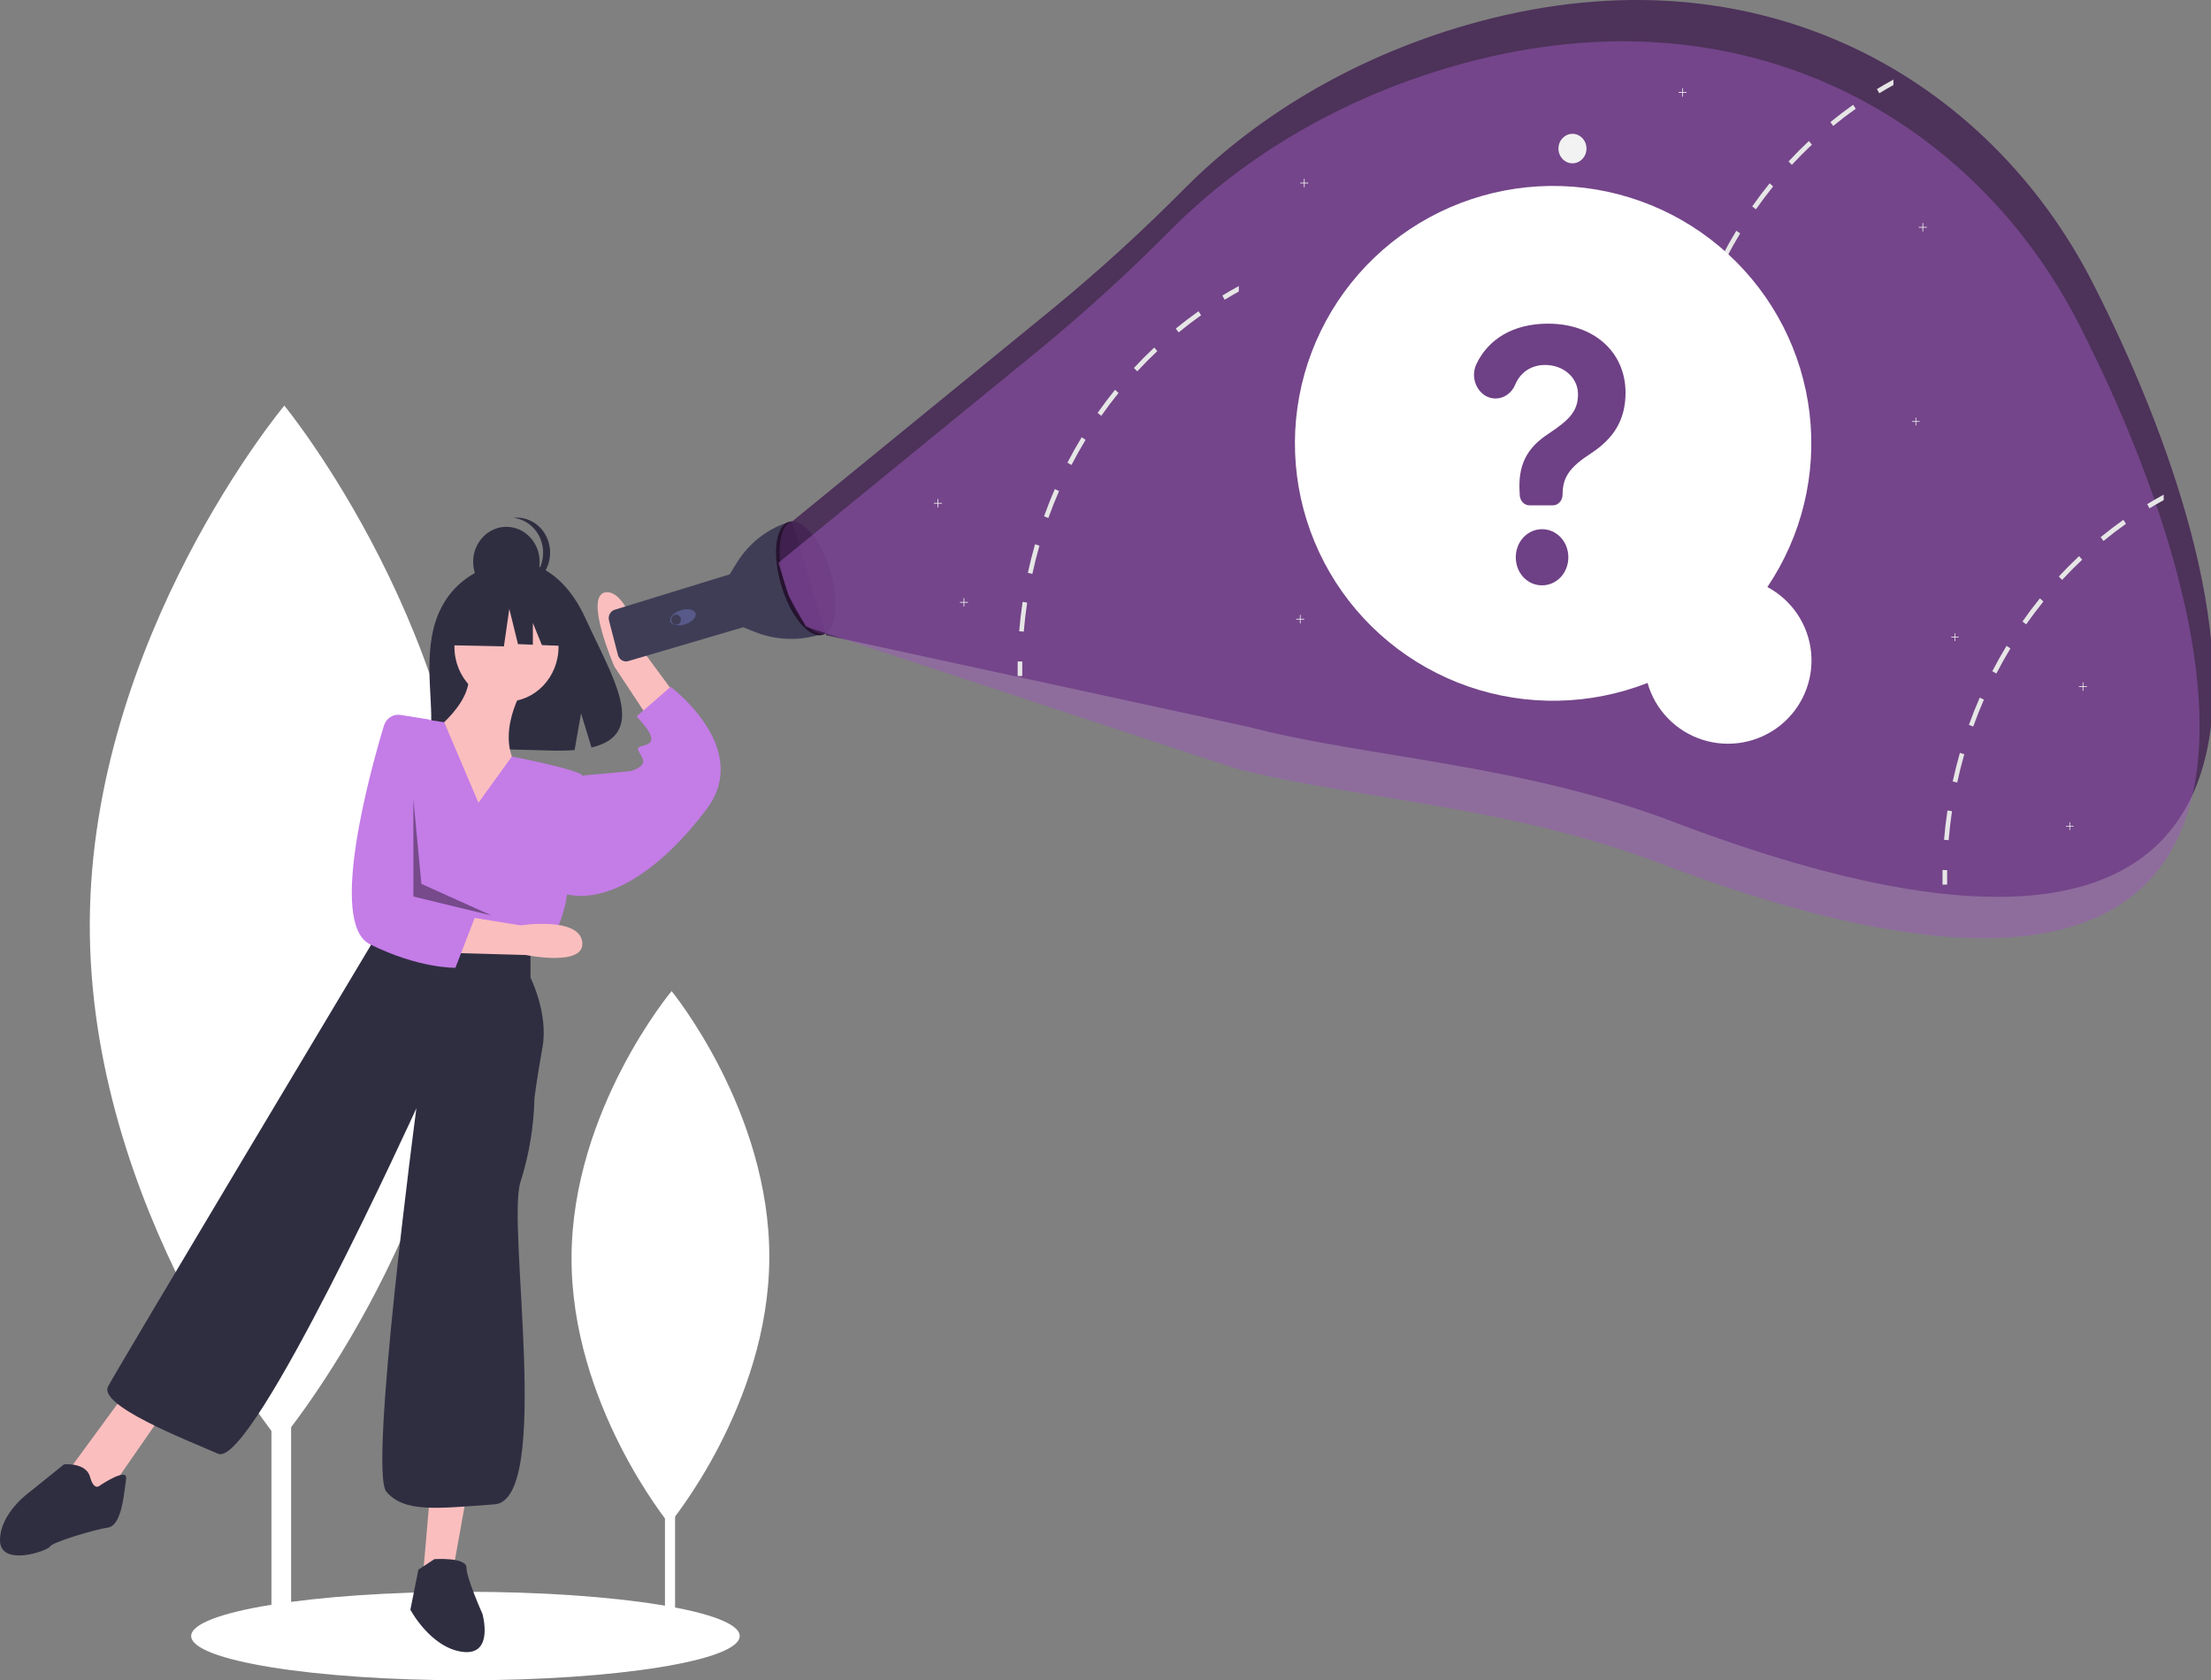 <svg width="321" height="244" viewBox="0 0 321 244" fill="none" xmlns="http://www.w3.org/2000/svg">
<rect x="0" y="0" width="321" height="244" fill="#808080" stroke="none"/>
<g clip-path="url(#clip0)">
<path d="M39.407 118.851H42.264V237.665H39.407V118.851Z" fill="white"/>
<path d="M13.036 133.992C12.854 175.538 40.622 209.354 40.622 209.354C40.622 209.354 68.684 175.809 68.866 134.263C69.047 92.716 41.28 58.901 41.28 58.901C41.28 58.901 13.218 92.446 13.036 133.992Z" fill="white"/>
<path d="M96.54 174.754H98.01V235.863H96.54V174.754Z" fill="white"/>
<path d="M82.978 182.542C82.884 203.91 97.165 221.302 97.165 221.302C97.165 221.302 111.598 204.05 111.692 182.681C111.785 161.313 97.504 143.921 97.504 143.921C97.504 143.921 83.071 161.174 82.978 182.542Z" fill="white"/>
<path d="M67.573 244C45.583 244 27.756 241.123 27.756 237.575C27.756 234.027 45.583 231.15 67.573 231.15C89.564 231.15 107.391 234.027 107.391 237.575C107.391 241.123 89.564 244 67.573 244Z" fill="white"/>
<path d="M64.289 87.833C67.663 81.832 74.337 81.553 74.337 81.553C74.337 81.553 80.84 80.677 85.012 89.816C88.901 98.334 94.267 106.558 85.876 108.552L84.36 103.586L83.422 108.922C82.227 109.012 81.028 109.034 79.831 108.986C70.845 108.681 62.287 109.076 62.562 105.681C62.929 101.168 61.043 93.606 64.289 87.833Z" fill="#2F2E41"/>
<path d="M76.438 99.132C76.438 99.132 72.078 105.557 74.694 110.759C77.309 115.96 68.59 121.467 68.59 121.467L62.196 106.781C62.196 106.781 69.753 101.58 67.719 96.685L76.438 99.132Z" fill="#FBBEBE"/>
<path d="M73.531 101.886C69.358 101.886 65.975 98.325 65.975 93.931C65.975 89.538 69.358 85.977 73.531 85.977C77.705 85.977 81.088 89.538 81.088 93.931C81.088 98.325 77.705 101.886 73.531 101.886Z" fill="#FBBEBE"/>
<path d="M99.683 103.127L93.368 94.55C93.368 94.55 91.144 85.56 87.924 86.016C84.703 86.471 89.196 96.797 89.196 96.797L95.47 106.291L99.683 103.127Z" fill="#FBBEBE"/>
<path d="M67.718 217.229L65.684 228.549L61.324 229.773L62.487 216.311L67.718 217.229Z" fill="#FBBEBE"/>
<path d="M23.832 204.991L15.985 216.311L12.788 217.841L10.172 213.252L18.019 202.544L23.832 204.991Z" fill="#FBBEBE"/>
<path d="M69.462 116.572L74.311 109.853C74.311 109.853 83.704 111.677 84.576 112.594C85.447 113.512 82.25 130.34 82.25 130.34C82.25 130.34 81.669 134.929 79.053 137.376L76.438 139.212L54.931 134.623L54.122 124.549C53.827 120.88 54.264 117.186 55.404 113.705C56.544 110.224 58.363 107.032 60.743 104.334L64.485 104.872L69.462 116.572Z" fill="#C47CE7"/>
<path d="M83.413 113.206L84.866 112.594L91.551 111.982C91.551 111.982 93.876 111.371 93.295 110.147C92.713 108.923 92.132 108.617 93.295 108.311C94.457 108.005 94.748 107.699 94.457 106.781C94.167 105.863 92.423 104.028 92.423 104.028L97.364 99.744C97.364 99.744 97.631 99.944 98.063 100.312C100.516 102.403 108.278 109.946 102.595 117.49C95.91 126.362 88.063 131.563 81.669 129.728L83.413 113.206Z" fill="#C47CE7"/>
<path d="M77.019 137.682V141.966C77.019 141.966 79.635 147.167 78.763 152.062C77.891 156.957 77.6 159.405 77.6 159.405C77.505 163.568 76.82 167.693 75.566 171.643C73.531 177.762 80.216 217.841 71.787 218.453C63.359 219.065 58.709 219.677 56.093 216.617C53.477 213.558 60.453 160.934 60.453 160.934C60.453 160.934 36.62 213.252 31.68 211.11C26.739 208.969 14.241 204.074 15.694 201.32C17.148 198.566 53.768 137.376 53.768 137.376L54.931 134.623L77.019 137.682Z" fill="#2F2E41"/>
<path d="M63.068 226.408C63.068 226.408 67.719 226.102 67.719 227.632C67.719 229.161 70.044 234.363 70.044 234.363C70.044 234.363 71.787 240.482 67.137 239.87C62.487 239.258 59.581 233.751 59.581 233.751L60.743 227.938L63.068 226.408Z" fill="#2F2E41"/>
<path d="M14.532 215.7C14.532 215.7 18.601 212.946 18.31 214.782C18.02 216.617 17.729 221.513 15.694 221.819C13.66 222.125 7.557 223.96 7.266 224.572C6.975 225.184 9.15527e-05 227.632 9.15527e-05 223.654C9.15527e-05 219.677 4.36 216.617 4.36 216.617L9.3 212.64C9.3 212.64 12.498 212.334 13.079 214.476C13.66 216.617 14.532 215.7 14.532 215.7Z" fill="#2F2E41"/>
<path d="M73.52 86.663C70.855 86.663 68.694 84.389 68.694 81.583C68.694 78.778 70.855 76.503 73.52 76.503C76.185 76.503 78.346 78.778 78.346 81.583C78.346 84.389 76.185 86.663 73.52 86.663Z" fill="#2F2E41"/>
<path d="M78.853 80.246C78.853 78.992 78.412 77.781 77.615 76.849C76.818 75.916 75.721 75.327 74.536 75.195C74.704 75.176 74.874 75.166 75.044 75.166C76.324 75.166 77.551 75.701 78.456 76.654C79.361 77.607 79.869 78.899 79.869 80.246C79.869 81.594 79.361 82.886 78.456 83.838C77.551 84.791 76.324 85.326 75.044 85.326C74.874 85.326 74.704 85.316 74.536 85.298C75.721 85.165 76.818 84.576 77.615 83.644C78.412 82.711 78.853 81.501 78.853 80.246Z" fill="#2F2E41"/>
<path d="M65.781 87.254L72.374 83.618L81.48 85.106L83.364 93.865L78.674 93.675L77.364 90.457V93.622L75.2 93.534L73.944 88.411L73.159 93.865L65.467 93.7L65.781 87.254Z" fill="#2F2E41"/>
<path d="M66.175 138.391L76.344 138.68C76.344 138.68 85.021 140.458 84.534 136.771C84.047 133.085 75.582 134.374 75.582 134.374L66.317 132.886L66.175 138.391Z" fill="#FBBEBE"/>
<path d="M58.13 103.815C57.619 103.734 57.097 103.847 56.658 104.134C56.219 104.422 55.892 104.865 55.736 105.384C53.746 111.988 47.613 134.086 53.706 137.118C60.883 140.689 66.121 140.532 66.121 140.532L68.924 133.266L66.372 130.745L63.647 112.304L62.342 104.487L58.13 103.815Z" fill="#C47CE7"/>
<path opacity="0.4" d="M60.017 116.113L61.179 128.351L71.351 132.94L60.017 130.186V116.113Z" fill="black"/>
<path d="M114.876 75.711C111.599 76.625 108.765 78.793 106.926 81.79L105.975 83.34L105.928 83.404L89.249 88.542C88.944 88.636 88.685 88.853 88.53 89.145C88.374 89.438 88.334 89.783 88.418 90.107L89.713 95.104C89.755 95.267 89.827 95.419 89.926 95.553C90.024 95.686 90.146 95.797 90.286 95.881C90.425 95.964 90.579 96.017 90.738 96.038C90.897 96.058 91.058 96.046 91.213 96L107.895 91.091L107.896 91.092L109.571 91.759C112.656 92.987 116.04 93.108 119.198 92.103L114.876 75.711Z" fill="#3F3D56"/>
<path d="M97.312 90.205C97.154 89.637 97.846 88.924 98.859 88.612C99.871 88.3 100.819 88.508 100.977 89.076C101.135 89.644 100.443 90.358 99.43 90.67C98.418 90.981 97.47 90.773 97.312 90.205Z" fill="#575A89"/>
<path d="M98.164 90.729C97.777 90.729 97.463 90.399 97.463 89.992C97.463 89.585 97.777 89.255 98.164 89.255C98.55 89.255 98.864 89.585 98.864 89.992C98.864 90.399 98.55 90.729 98.164 90.729Z" fill="#3F3D56"/>
<path d="M113.481 85.178C112.091 80.662 112.536 76.466 114.475 75.804C116.415 75.141 119.114 78.265 120.505 82.78C121.896 87.295 121.451 91.492 119.512 92.154C117.572 92.816 114.872 89.693 113.481 85.178Z" fill="#3F204E"/>
<path opacity="0.4" d="M114 85.018C112.66 80.667 113.024 76.613 114.788 75.731C114.682 75.745 114.577 75.769 114.475 75.804C112.536 76.466 112.091 80.662 113.481 85.178C114.872 89.693 117.572 92.816 119.512 92.154C119.582 92.13 119.651 92.101 119.717 92.067C117.81 92.323 115.317 89.295 114 85.018Z" fill="black"/>
<path d="M115 75.727L152.852 44.819C159.545 39.313 165.969 33.453 172.097 27.262C182.887 16.435 197.534 7.778 214.588 3.17C256.022 -8.027 288.846 11.826 303.775 40.978C326.588 85.526 344.072 157.815 242.917 119.335C220.795 110.92 198.402 110.026 181.422 105.593L119.941 92.249L115 75.727Z" fill="#452654" fill-opacity="0.87"/>
<path d="M113 81.727L150.852 50.819C157.545 45.313 163.969 39.453 170.097 33.261C180.887 22.435 195.534 13.778 212.588 9.17C254.022 -2.027 286.846 17.826 301.775 46.978C324.588 91.526 342.072 163.815 240.917 125.335C218.795 116.92 196.402 116.026 179.422 111.593L117 91L114.5 86.5L113 81.727Z" fill="#9E5BBD" fill-opacity="0.49"/>
<path d="M228.296 23.716C227.172 23.716 226.261 22.757 226.261 21.574C226.261 20.391 227.172 19.432 228.296 19.432C229.419 19.432 230.33 20.391 230.33 21.574C230.33 22.757 229.419 23.716 228.296 23.716Z" fill="#F2F2F2"/>
<path d="M188.775 26.524H189.304V25.967H189.408V26.524H189.937V26.633H189.408V27.191H189.304V26.633H188.775V26.524Z" fill="#F2F2F2"/>
<path d="M135.588 73.029H136.118V72.471H136.221V73.029H136.751V73.138H136.221V73.695H136.118V73.138H135.588V73.029Z" fill="#F2F2F2"/>
<path d="M139.366 87.409H139.896V86.851H139.999V87.409H140.529V87.517H139.999V88.075H139.896V87.517H139.366V87.409Z" fill="#F2F2F2"/>
<path d="M301.833 99.647H302.362V99.089H302.466V99.647H302.995V99.755H302.466V100.313H302.362V99.755H301.833V99.647Z" fill="#F2F2F2"/>
<path d="M278.582 32.949H279.111V32.392H279.215V32.949H279.744V33.058H279.215V33.616H279.111V33.058H278.582V32.949Z" fill="#F2F2F2"/>
<path d="M188.193 89.856H188.723V89.299H188.826V89.856H189.356V89.965H188.826V90.522H188.723V89.965H188.193V89.856Z" fill="#F2F2F2"/>
<path d="M243.705 13.368H244.235V12.811H244.338V13.368H244.868V13.477H244.338V14.035H244.235V13.477H243.705V13.368Z" fill="#F2F2F2"/>
<path d="M243.502 57.419L244.161 57.526C243.955 58.915 243.792 60.334 243.673 61.739L243.008 61.677C243.127 60.255 243.292 58.823 243.502 57.419Z" fill="#E6E6E6"/>
<path d="M245.307 49.054L245.946 49.259C245.559 50.605 245.214 51.985 244.92 53.359L244.266 53.203C244.565 51.814 244.917 50.419 245.307 49.054Z" fill="#E6E6E6"/>
<path d="M248.187 41.032L248.794 41.326C248.236 42.608 247.713 43.923 247.239 45.239L246.614 44.991C247.094 43.66 247.62 42.326 248.187 41.032Z" fill="#E6E6E6"/>
<path d="M252.081 33.512L252.645 33.888C251.927 35.075 251.239 36.305 250.599 37.538L250.012 37.201C250.657 35.953 251.355 34.711 252.081 33.512Z" fill="#E6E6E6"/>
<path d="M256.923 26.619L257.432 27.075C256.566 28.145 255.723 29.265 254.927 30.397L254.392 29.978C255.194 28.834 256.046 27.702 256.923 26.619Z" fill="#E6E6E6"/>
<path d="M262.614 20.481L263.059 21.004C262.059 21.944 261.08 22.932 260.147 23.938L259.667 23.446C260.612 22.427 261.603 21.43 262.614 20.481Z" fill="#E6E6E6"/>
<path d="M269.043 15.213L269.418 15.794C268.308 16.58 267.209 17.419 266.154 18.285L265.741 17.731C266.811 16.856 267.921 16.008 269.043 15.213Z" fill="#E6E6E6"/>
<path d="M274.893 11.554V12.349C274.199 12.732 273.51 13.132 272.836 13.542L272.502 12.933C273.286 12.456 274.084 11.996 274.893 11.554Z" fill="#E6E6E6"/>
<path d="M243.457 66.079L242.789 66.066C242.776 66.776 242.775 67.49 242.786 68.188L243.454 68.177C243.444 67.487 243.445 66.781 243.457 66.079Z" fill="#E6E6E6"/>
<path d="M282.738 117.691L283.398 117.798C283.191 119.187 283.028 120.607 282.909 122.011L282.244 121.95C282.363 120.527 282.529 119.095 282.738 117.691Z" fill="#E6E6E6"/>
<path d="M284.543 109.326L285.182 109.531C284.796 110.877 284.45 112.257 284.156 113.631L283.502 113.475C283.802 112.086 284.153 110.691 284.543 109.326Z" fill="#E6E6E6"/>
<path d="M287.423 101.304L288.03 101.598C287.472 102.88 286.949 104.195 286.475 105.511L285.85 105.263C286.33 103.932 286.856 102.598 287.423 101.304Z" fill="#E6E6E6"/>
<path d="M291.317 93.784L291.881 94.16C291.163 95.347 290.475 96.577 289.835 97.81L289.248 97.474C289.893 96.225 290.591 94.983 291.317 93.784Z" fill="#E6E6E6"/>
<path d="M296.159 86.891L296.668 87.347C295.802 88.417 294.959 89.537 294.163 90.669L293.628 90.25C294.43 89.106 295.282 87.974 296.159 86.891Z" fill="#E6E6E6"/>
<path d="M301.85 80.754L302.295 81.277C301.295 82.216 300.316 83.204 299.383 84.211L298.903 83.718C299.848 82.699 300.839 81.702 301.85 80.754Z" fill="#E6E6E6"/>
<path d="M308.279 75.485L308.654 76.066C307.544 76.853 306.445 77.691 305.39 78.557L304.977 78.003C306.047 77.128 307.157 76.28 308.279 75.485Z" fill="#E6E6E6"/>
<path d="M314.13 71.826V72.621C313.435 73.004 312.746 73.404 312.072 73.814L311.738 73.206C312.522 72.728 313.32 72.268 314.13 71.826Z" fill="#E6E6E6"/>
<path d="M282.693 126.351L282.025 126.338C282.012 127.048 282.011 127.762 282.022 128.46L282.69 128.449C282.68 127.759 282.681 127.053 282.693 126.351Z" fill="#E6E6E6"/>
<path d="M148.463 87.402L149.123 87.509C148.917 88.898 148.754 90.317 148.635 91.722L147.969 91.661C148.088 90.238 148.254 88.806 148.463 87.402Z" fill="#E6E6E6"/>
<path d="M150.268 79.037L150.908 79.242C150.521 80.588 150.175 81.968 149.882 83.342L149.228 83.186C149.527 81.797 149.879 80.402 150.268 79.037Z" fill="#E6E6E6"/>
<path d="M153.148 71.015L153.756 71.309C153.198 72.591 152.675 73.906 152.201 75.222L151.576 74.974C152.055 73.643 152.582 72.309 153.148 71.015Z" fill="#E6E6E6"/>
<path d="M157.043 63.495L157.607 63.871C156.889 65.058 156.2 66.288 155.561 67.521L154.974 67.184C155.619 65.936 156.316 64.694 157.043 63.495Z" fill="#E6E6E6"/>
<path d="M161.885 56.602L162.394 57.058C161.527 58.128 160.685 59.248 159.888 60.38L159.353 59.961C160.156 58.817 161.007 57.685 161.885 56.602Z" fill="#E6E6E6"/>
<path d="M167.576 50.464L168.02 50.987C167.02 51.927 166.041 52.915 165.108 53.922L164.629 53.429C165.573 52.41 166.564 51.413 167.576 50.464Z" fill="#E6E6E6"/>
<path d="M174.004 45.196L174.379 45.777C173.269 46.563 172.171 47.402 171.116 48.268L170.703 47.714C171.772 46.839 172.883 45.991 174.004 45.196Z" fill="#E6E6E6"/>
<path d="M179.855 41.537V42.332C179.16 42.715 178.472 43.115 177.797 43.525L177.463 42.917C178.248 42.439 179.045 41.979 179.855 41.537Z" fill="#E6E6E6"/>
<path d="M148.418 96.062L147.75 96.049C147.738 96.759 147.737 97.473 147.747 98.171L148.415 98.16C148.405 97.47 148.406 96.764 148.418 96.062Z" fill="#E6E6E6"/>
<path d="M277.609 61.158H278.102V60.639H278.198V61.158H278.691V61.259H278.198V61.778H278.102V61.259H277.609V61.158Z" fill="#F2F2F2"/>
<path d="M283.289 92.474H283.781V91.955H283.877V92.474H284.37V92.575H283.877V93.094H283.781V92.575H283.289V92.474Z" fill="#F2F2F2"/>
<path d="M299.953 119.92H300.446V119.401H300.542V119.92H301.035V120.021H300.542V120.54H300.446V120.021H299.953V119.92Z" fill="#F2F2F2"/>
<path d="M256.591 85.245C261.595 77.828 263.767 68.869 262.715 59.991C261.662 51.114 257.454 42.907 250.854 36.858C244.253 30.809 235.697 27.319 226.738 27.021C217.778 26.723 209.008 29.636 202.017 35.233C195.027 40.829 190.279 48.739 188.636 57.526C186.992 66.314 188.561 75.398 193.058 83.131C197.554 90.864 204.682 96.734 213.147 99.677C221.612 102.62 230.854 102.44 239.198 99.171C239.739 101.096 240.75 102.857 242.141 104.297C243.532 105.737 245.259 106.811 247.168 107.422C249.078 108.033 251.109 108.162 253.08 107.798C255.052 107.434 256.902 106.589 258.466 105.337C260.029 104.085 261.257 102.466 262.039 100.625C262.821 98.784 263.134 96.779 262.948 94.788C262.762 92.797 262.084 90.884 260.975 89.218C259.865 87.553 258.359 86.188 256.591 85.245Z" fill="white"/>
<path d="M224.744 47C231.412 47 236 51.117 236 57.034C236 60.953 234.293 63.665 231.003 65.822C227.909 67.821 226.86 69.285 226.86 71.819C226.86 72.024 226.824 72.227 226.753 72.417C226.682 72.607 226.579 72.779 226.448 72.924C226.318 73.07 226.163 73.185 225.993 73.263C225.822 73.342 225.64 73.382 225.455 73.382H222.046C221.682 73.382 221.332 73.225 221.07 72.943C220.808 72.662 220.655 72.278 220.642 71.873L220.636 71.68C220.334 67.603 221.614 65.07 224.833 62.972C227.838 60.973 229.1 59.706 229.1 57.252C229.1 54.798 226.967 52.997 224.317 52.997C222.303 52.997 220.709 54.088 219.978 55.869C219.721 56.472 219.315 56.981 218.806 57.334C218.298 57.688 217.709 57.873 217.11 57.866C214.8 57.866 213.274 55.132 214.354 52.859C216.063 49.265 219.668 47 224.744 47ZM220.067 80.923C220.067 78.647 221.774 76.846 223.872 76.846C225.989 76.846 227.696 78.627 227.696 80.923C227.696 83.219 225.988 85 223.872 85C221.756 85 220.067 83.219 220.067 80.923Z" fill="#6E4085"/>
</g>
<defs>
<clipPath id="clip0">
<rect width="321" height="244" fill="white" transform="matrix(-1 0 0 1 321 0)"/>
</clipPath>
</defs>
</svg>
